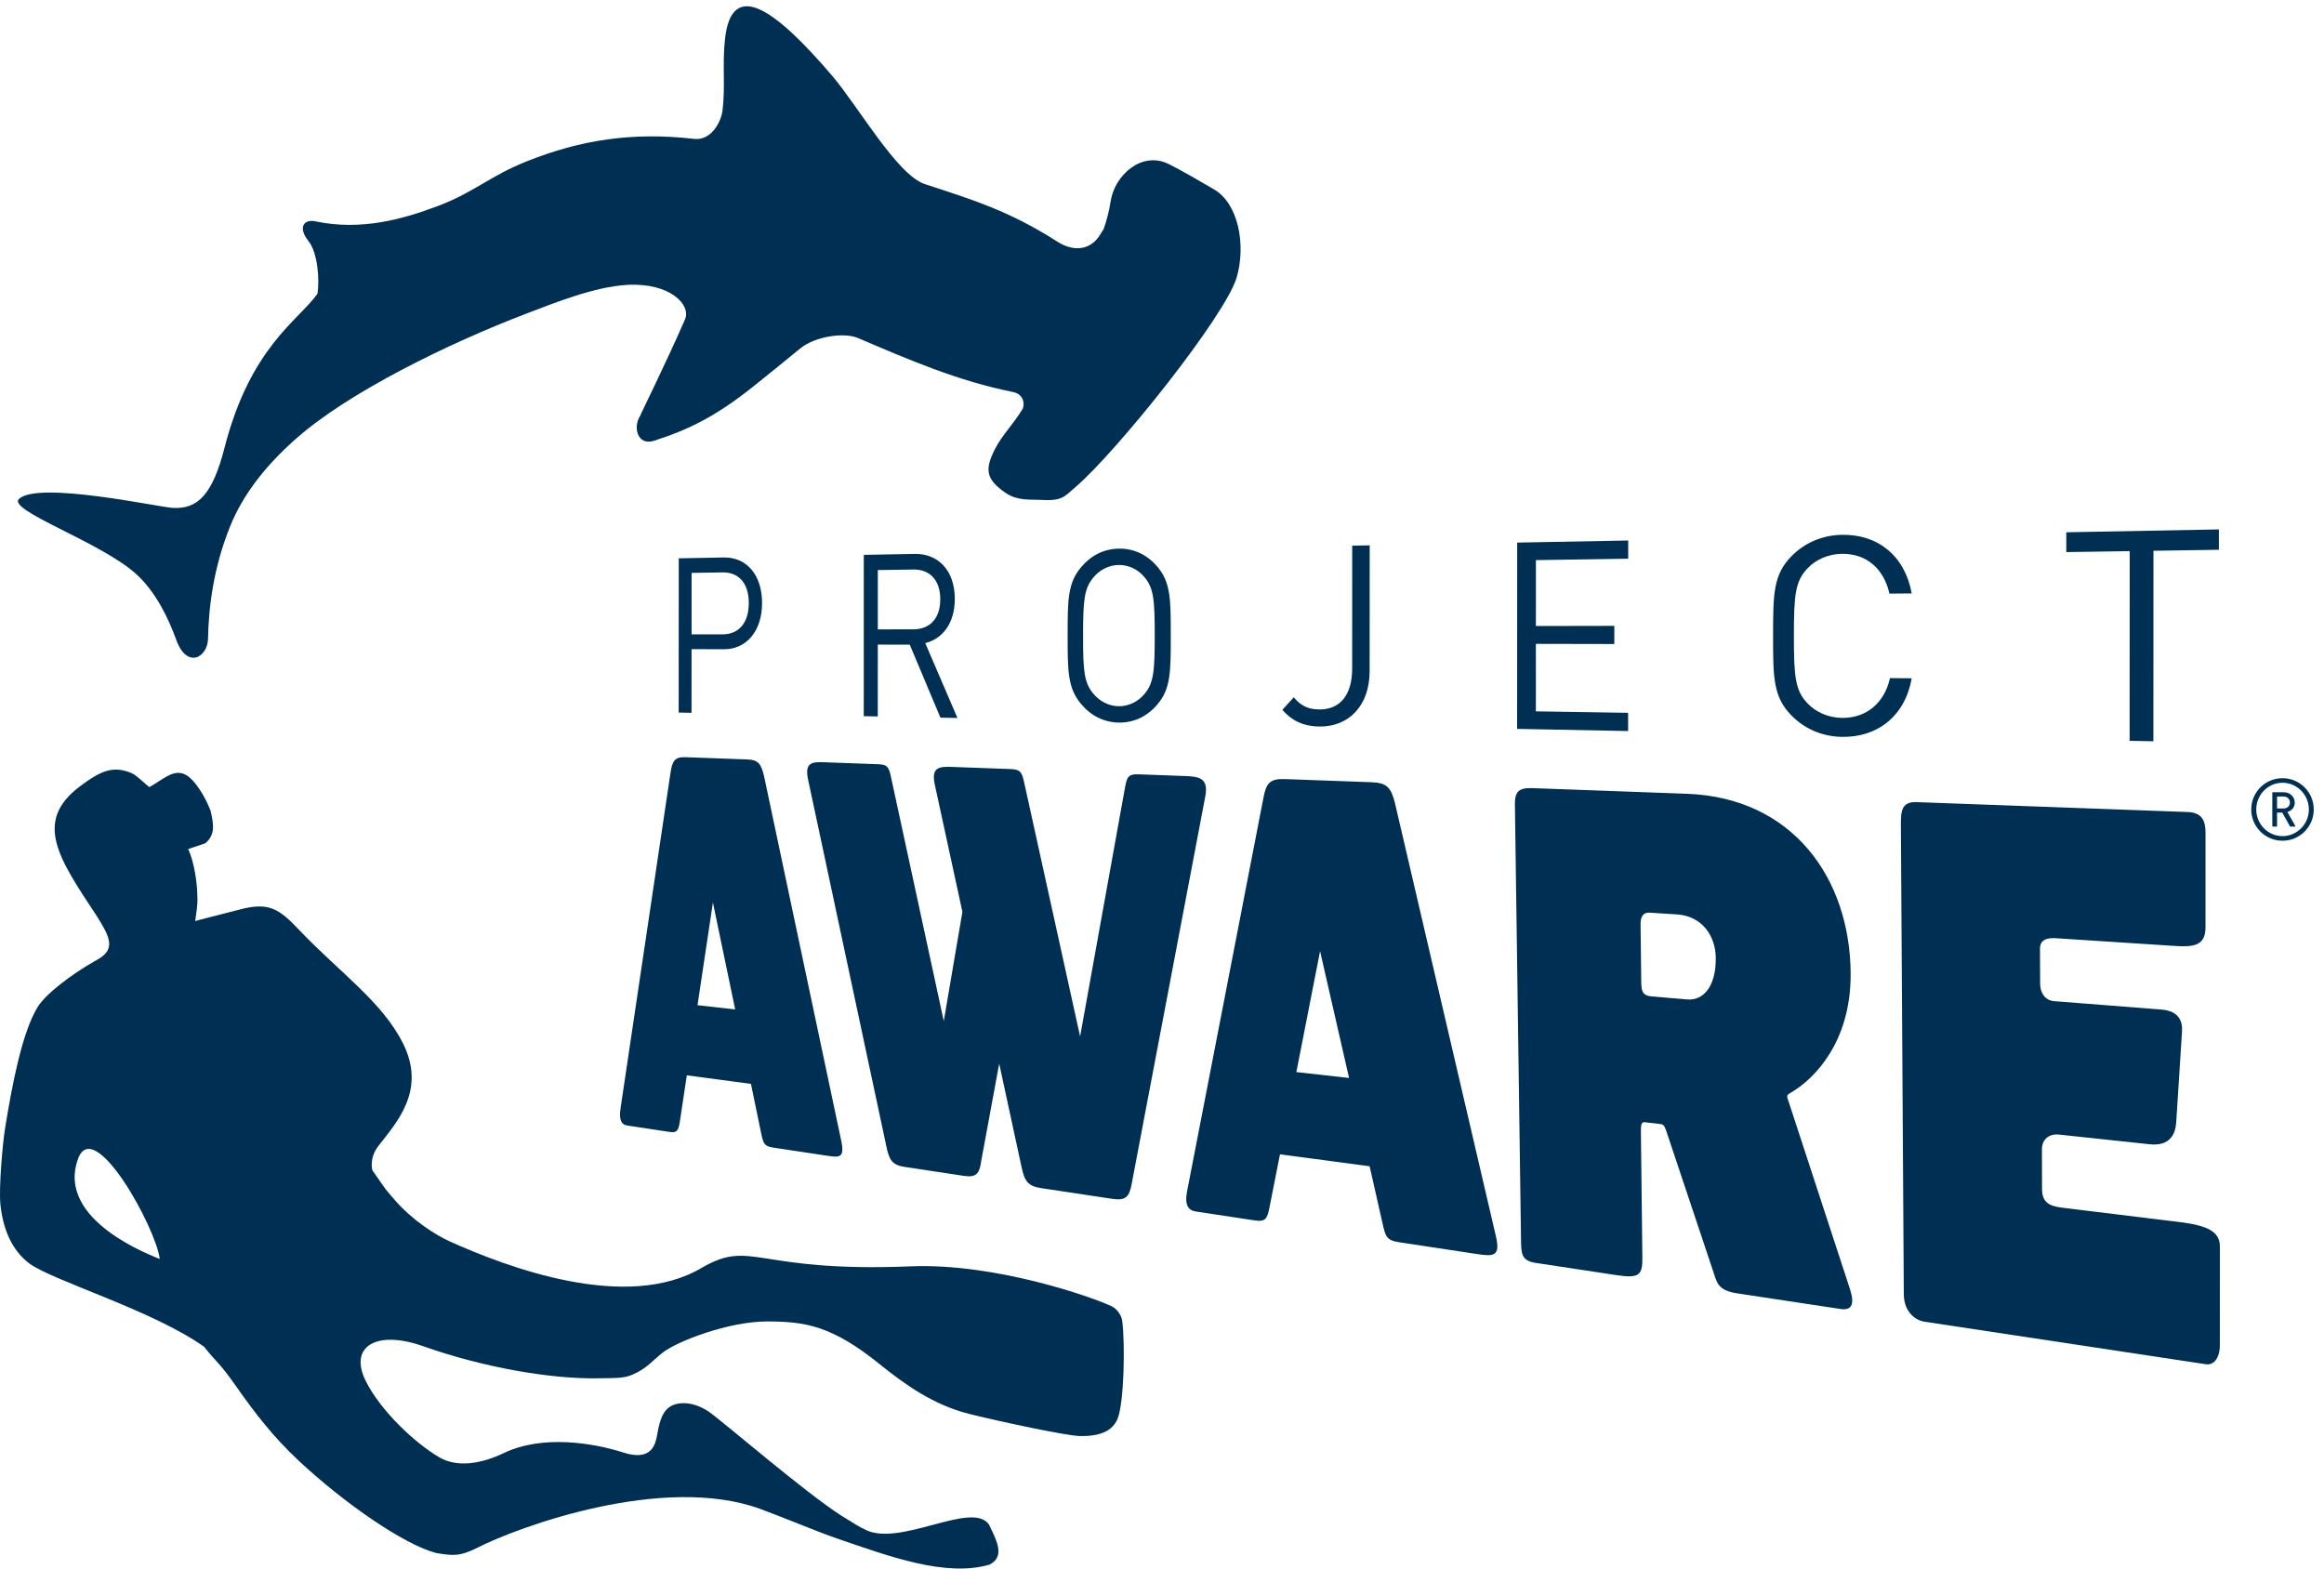 <svg xmlns="http://www.w3.org/2000/svg" width="160" height="108" viewBox="0 0 160 108">
  <g fill="#002F54" fill-rule="evenodd">
    <path d="M83.595 13.047C82.926 12.653 81.329 11.72 80.456 11.291 78.585 10.371 76.722 12.093 76.461 13.876 76.356 14.574 76.186 15.178 75.988 15.764 75.93 15.848 75.867 15.944 75.802 16.058 75.05 17.385 73.767 17.256 72.833 16.661 69.462 14.505 66.999 13.766 63.673 12.676 61.763 12.047 59.089 7.326 57.293 5.219 53.47.739 50.373-1.595 49.912 2.709 49.722 4.454 49.946 5.886 49.746 7.599 49.664 8.29 49.036 9.707 47.772 9.561 43.533 9.078 39.985 9.629 36.291 11.098 33.715 12.12 32.703 13.208 30.202 14.164 27.773 15.083 24.879 15.909 21.719 15.241 20.864 15.064 20.527 15.712 21.226 16.58 21.904 17.423 22 19.351 21.857 20.224 20.553 22.072 17.247 23.864 15.454 30.844 14.632 34.04 13.622 35.094 11.85 34.967 10.819 34.894 2.65 33.115 1.311 34.349.47 35.124 6.812 37.275 9.299 39.458 10.75 40.724 11.64 42.691 12.134 44.055 12.875 46.099 14.304 45.264 14.323 43.963 14.362 41.809 14.701 39.07 15.841 36.245 16.71 34.091 18.232 32.104 20.381 30.205 23.992 27.011 30.852 23.645 36.295 21.571 38.201 20.844 40.931 19.74 43.192 19.615 46.158 19.454 47.585 21.009 47.164 21.982 45.844 25.021 44.087 28.539 44.079 28.623 43.558 29.396 43.883 30.709 45.022 30.349 47.436 29.575 49.257 28.671 51.76 26.693 52.852 25.825 53.996 24.89 55.089 23.995 56.137 23.143 58.13 22.874 59.057 23.27 62.634 24.795 65.933 26.226 69.738 26.99 70.559 27.154 70.532 27.942 70.401 28.158 69.829 29.127 68.984 29.961 68.491 30.938 67.816 32.283 67.821 32.985 69.259 33.954 70.068 34.495 70.967 34.382 71.523 34.415 73.119 34.509 73.203 34.264 74.066 33.519 77.015 30.964 84.384 21.699 85.141 19.106 85.797 16.845 85.253 14.024 83.595 13.047M5.375 79.786C6.474 76.79 10.751 84.562 10.998 86.688 10.67 86.526 3.797 84.091 5.375 79.786M77.258 90.918C77.212 90.596 76.926 90.129 76.535 89.943 75.199 89.305 68.503 86.953 62.693 87.193 51.98 87.631 51.797 85.294 48.349 87.273 43.159 90.383 34.885 87.245 30.956 85.473 29.99 85.039 28.354 83.991 27.189 82.634 26.498 81.832 26.714 82.137 25.633 80.57 25.633 80.57 25.4 79.745 26.045 78.911 27.272 77.317 29.366 75.117 27.758 71.867 26.336 68.989 23.326 66.902 20.644 64.08 19.252 62.615 18.556 62.067 16.482 62.631 16.078 62.743 14.424 63.147 13.438 63.419 13.541 62.64 13.629 62.239 13.583 61.677 13.587 60.903 13.385 59.354 12.953 58.463L14.138 58.061C14.799 57.485 14.734 56.865 14.506 55.852 14.506 55.852 14.059 54.587 13.239 53.71 12.396 52.809 11.676 53.331 11.012 53.745 10.792 53.881 10.582 54.036 10.282 54.192 9.981 53.98 9.423 53.386 9.068 53.237 7.797 52.702 6.964 53.049 5.504 54.142 2.254 56.581 4.089 59.172 6.669 63.082 7.58 64.528 7.974 65.355 6.735 66.056 6.731 66.058 6.551 66.163 6.452 66.22 4.963 67.065 3.164 68.414 2.598 69.329 1.51 71.09.825 74.752.355 77.653.158 78.876-.081 81.815.026 82.907.2 84.619.804 86.073 2.017 86.992 3.557 88.153 10.575 90.242 14.056 92.734 14.918 93.835 15.05 93.733 16.267 95.467 17.541 97.282 18.794 98.924 20.592 100.6 23.72 103.523 27.816 106.347 30.019 106.929 31.133 107.114 31.639 107.193 32.895 106.553 35.635 105.156 45.659 101.449 52.354 103.9 54.123 104.551 56.203 105.446 57.737 105.969 61.192 107.15 65.118 108.616 68.135 107.727 69.227 107.162 68.601 106.041 68.089 104.972 66.907 103.264 61.793 106.655 59.447 105.258 59.307 105.213 58.73 104.869 57.924 104.357 55.516 102.837 49.691 97.81 48.812 97.21 47.636 96.414 46.551 96.523 46.046 96.912 45.534 97.305 45.378 98.001 45.197 99.036 45.095 99.366 44.897 100.643 42.949 100.022 40.824 99.343 37.36 98.774 34.692 100.046 33.131 100.794 31.483 101.057 30.269 100.355 28.573 99.377 26.178 97.112 25.171 95.067 23.998 92.69 25.932 91.559 29.128 92.69 33.189 94.13 37.887 94.97 41.255 94.901 42.472 94.876 42.943 94.912 43.566 94.64 44.533 94.219 44.886 93.714 45.633 93.127 46.631 92.345 50.172 90.986 52.814 90.987 55.453 90.991 57.277 91.276 60.587 93.948 62.241 95.283 64.239 96.729 66.718 97.352 68.886 97.893 73.416 98.856 74.326 98.876 75.236 98.9 76.464 98.767 76.921 97.738 77.399 96.667 77.467 92.464 77.258 90.918"/>
    <path d="M49.754 39.412L47.614 39.445 47.613 43.677 49.75 43.678C50.808 43.677 51.551 42.95 51.551 41.523 51.553 40.098 50.81 39.395 49.754 39.412M49.834 44.704L47.611 44.696 47.609 49.08 46.725 49.062 46.73 38.443 49.836 38.384C51.385 38.356 52.466 39.57 52.466 41.517 52.466 43.465 51.383 44.709 49.834 44.704M62.882 39.214L60.436 39.251 60.434 43.336 62.88 43.332C63.96 43.331 64.734 42.647 64.734 41.265 64.734 39.884 63.962 39.197 62.882 39.214L62.882 39.214zM64.746 49.413L62.634 44.387 60.434 44.383 60.432 49.33 59.467 49.311 59.47 38.204 62.973 38.139C64.591 38.107 65.737 39.281 65.735 41.241 65.735 42.899 64.904 43.981 63.7 44.28L65.917 49.436 64.746 49.413zM78.777 39.721C78.333 39.195 77.685 38.89 77.015 38.901 76.346 38.912 75.709 39.233 75.272 39.765 74.639 40.528 74.568 41.317 74.566 43.76 74.564 46.208 74.635 46.995 75.27 47.759 75.707 48.291 76.343 48.615 77.013 48.627 77.681 48.637 78.327 48.33 78.775 47.806 79.426 47.047 79.5 46.248 79.5 43.763 79.501 41.28 79.428 40.48 78.777 39.721M79.628 48.566C78.934 49.356 78.027 49.77 77.012 49.752 76.003 49.731 75.113 49.285 74.44 48.485 73.504 47.377 73.504 46.232 73.504 43.76 73.504 41.294 73.504 40.148 74.443 39.038 75.117 38.239 76.006 37.794 77.015 37.776 78.031 37.755 78.937 38.171 79.629 38.96 80.605 40.067 80.605 41.238 80.604 43.764 80.604 46.291 80.604 47.464 79.628 48.566M90.801 50.024C89.746 50.003 88.961 49.643 88.285 48.877L89.07 48.013C89.47 48.466 89.887 48.834 90.803 48.849 92.255 48.872 93.092 47.858 93.092 46.031L93.095 37.572 94.3 37.55 94.294 46.214C94.294 48.607 92.839 50.063 90.801 50.024"/>
    <polygon points="104.449 50.187 104.453 37.359 112.097 37.216 112.097 38.469 105.743 38.566 105.741 43.104 111.142 43.094 111.14 44.343 105.741 44.332 105.74 48.979 112.092 49.08 112.092 50.335"/>
    <path d="M126.797,50.736 C125.457,50.709 124.238,50.189 123.332,49.258 C122.07,47.97 122.072,46.643 122.072,43.777 C122.074,40.916 122.074,39.587 123.334,38.3 C124.244,37.371 125.462,36.85 126.802,36.824 C129.28,36.777 131.142,38.26 131.615,40.86 L130.08,40.872 C129.71,39.19 128.521,38.106 126.802,38.132 C125.899,38.147 125.041,38.504 124.452,39.122 C123.597,40.01 123.504,40.942 123.504,43.778 C123.503,46.615 123.596,47.55 124.448,48.435 C125.038,49.055 125.897,49.414 126.797,49.43 C128.518,49.458 129.746,48.372 130.119,46.691 L131.615,46.702 C131.157,49.305 129.257,50.785 126.797,50.736"/>
    <polygon points="148.258 37.923 148.253 51.039 146.618 51.008 146.624 37.948 142.258 38.014 142.258 36.65 152.763 36.452 152.763 37.854"/>
    <path d="M49.082 62.145L48.021 69.212 50.615 69.503 49.082 62.145zM56.98 79.582L53.208 79.013C52.592 78.92 52.542 78.696 52.388 77.953L51.701 74.629 47.286 74.039 46.818 77.136C46.715 77.821 46.64 78.018 46.097 77.937L43.167 77.494C42.803 77.44 42.592 77.132 42.726 76.292L46.158 53.238C46.278 52.386 46.459 52.108 47.2 52.136L51.455 52.291C52.227 52.319 52.414 52.619 52.617 53.507L57.909 78.51C58.172 79.726 57.806 79.708 56.98 79.582L56.98 79.582zM77.92 81.475C77.753 82.404 77.516 82.688 76.578 82.545L71.667 81.805C70.77 81.669 70.534 81.323 70.333 80.365L68.792 73.235 67.557 79.92C67.433 80.858 67.192 81.089 66.324 80.958L62.274 80.345C61.443 80.221 61.222 79.889 61.031 78.967L55.633 53.671C55.371 52.471 55.943 52.454 56.768 52.485L60.489 52.621C61.156 52.645 61.209 52.874 61.373 53.643L64.976 70.306 66.259 62.788 64.36 54.034C64.084 52.79 64.694 52.774 65.584 52.807L69.592 52.953C70.309 52.98 70.367 53.219 70.542 54.017L74.362 71.364 77.433 54.337C77.579 53.529 77.629 53.286 78.396 53.315L81.506 53.43C82.522 53.466 83.235 53.534 82.976 54.855L77.92 81.475zM90.883 65.491L89.25 73.817 92.879 74.221 90.883 65.491zM101.638 86.338L96.321 85.532C95.454 85.402 95.39 85.137 95.188 84.255L94.294 80.301 88.122 79.479 87.405 83.11C87.246 83.912 87.136 84.144 86.382 84.03L82.319 83.416C81.818 83.339 81.532 82.972 81.734 81.991L86.982 54.938C87.17 53.933 87.426 53.604 88.461 53.643L94.43 53.86C95.518 53.9 95.774 54.256 96.043 55.313L102.982 85.096C103.328 86.548 102.806 86.514 101.638 86.338L101.638 86.338zM115.461 62.962L113.574 62.841C113.043 62.805 112.944 63.26 112.947 63.629L112.995 67.675C113.004 68.318 113.145 68.559 113.708 68.607L116.168 68.816C117.213 68.904 118.147 68.001 118.125 65.944 118.111 64.492 117.225 63.076 115.461 62.962M123.466 75.127C122.943 75.45 122.98 75.359 123.172 75.946L127.297 88.554C127.57 89.355 127.811 90.342 126.619 90.115L119.483 89.035C118.21 88.795 118.204 88.286 117.907 87.416L114.694 77.801C114.55 77.418 114.478 77.411 114.196 77.379L113.244 77.27C112.999 77.241 112.967 77.463 112.97 77.876L113.072 86.616C113.085 87.797 112.844 88.031 111.317 87.802L105.73 86.956C104.704 86.801 104.73 86.275 104.716 85.26L104.296 55.388C104.286 54.534 104.548 54.23 105.481 54.265L116.128 54.654C123.448 54.92 127.365 60.494 127.411 67.018 127.445 71.793 124.858 74.27 123.466 75.127M151.886 93.936L132.465 91C131.95 90.921 131.078 90.404 131.071 89.104L130.87 56.812C130.866 55.877 130.902 55.193 131.938 55.229L150.622 55.911C151.705 55.952 151.841 56.637 151.843 57.372L151.841 63.858C151.843 65.111 151.029 65.214 149.773 65.134L141.544 64.601C140.614 64.542 140.446 64.933 140.446 65.336L140.457 67.701C140.459 68.507 140.923 68.894 141.387 68.931L148.797 69.511C150.044 69.609 150.267 70.352 150.224 71.023L149.825 77.282C149.694 79.12 148.144 78.801 147.662 78.751L141.754 78.12C141.081 78.047 140.576 78.444 140.58 79.143L140.587 81.888C140.591 83.035 141.433 83.088 142.323 83.197L150.008 84.137C151.976 84.377 152.833 84.794 152.831 85.828L152.83 92.586C152.83 93.616 152.337 94.004 151.886 93.936M157.208 54.842L156.768 54.842 156.768 55.668 157.208 55.668C157.47 55.668 157.655 55.496 157.655 55.259 157.655 55.021 157.47 54.842 157.208 54.842L157.208 54.842zM157.666 56.912L157.125 55.949 156.768 55.949 156.768 56.912 156.441 56.912 156.441 54.551 157.244 54.551C157.655 54.551 157.986 54.86 157.986 55.259 157.986 55.603 157.773 55.818 157.481 55.908L158.047 56.912 157.666 56.912zM157.143 53.896C156.143 53.896 155.336 54.723 155.336 55.734 155.336 56.746 156.143 57.571 157.143 57.571 158.142 57.571 158.958 56.746 158.958 55.734 158.958 54.723 158.142 53.896 157.143 53.896L157.143 53.896zM157.143 57.887C155.953 57.887 154.991 56.924 154.991 55.734 154.991 54.545 155.953 53.582 157.143 53.582 158.332 53.582 159.295 54.545 159.295 55.734 159.295 56.924 158.332 57.887 157.143 57.887L157.143 57.887z"/>
  </g>
</svg>